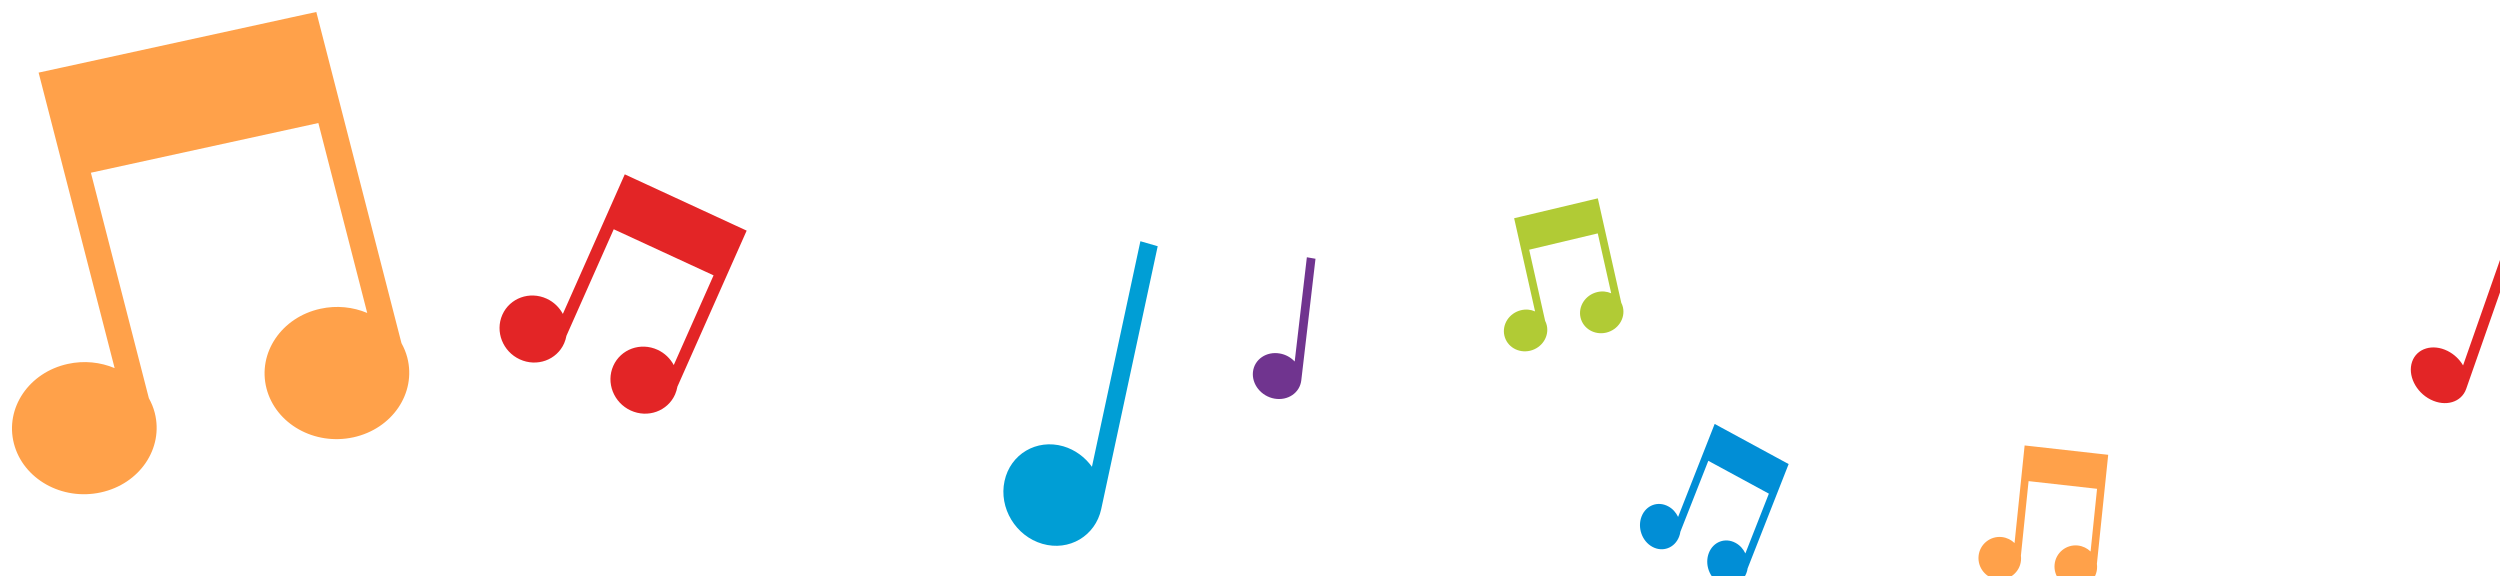 <?xml version="1.0" encoding="UTF-8"?>
<svg id="Layer_2" data-name="Layer 2" xmlns="http://www.w3.org/2000/svg" xmlns:xlink="http://www.w3.org/1999/xlink" viewBox="0 0 416.99 96.09">
  <defs>
    <style>
      .cls-1 {
        fill: #70348f;
      }

      .cls-2 {
        filter: url(#drop-shadow-1);
      }

      .cls-3 {
        fill: #018ed6;
      }

      .cls-4 {
        fill: #b1cb35;
      }

      .cls-5 {
        fill: #ffa14a;
      }

      .cls-6 {
        fill: #e32526;
      }

      .cls-7 {
        fill: #009ed5;
      }
    </style>
    <filter id="drop-shadow-1" x="-13.84" y="-13.73" width="448" height="127" filterUnits="userSpaceOnUse">
      <feOffset dx="2" dy="2"/>
      <feGaussianBlur result="blur" stdDeviation="5"/>
      <feFlood flood-color="#000" flood-opacity=".45"/>
      <feComposite in2="blur" operator="in"/>
      <feComposite in="SourceGraphic"/>
    </filter>
  </defs>
  <g id="text">
    <g class="cls-2">
      <path class="cls-3" d="M289.51,92.77l6.83-17.37-.47-.25-.65-.35-10.1-5.48-1.12-.61-2.18,5.54-3.92,9.97c-.35-.74-.91-1.37-1.64-1.76-1.73-.94-3.72-.19-4.45,1.68-.73,1.86.07,4.13,1.8,5.07,1.73.94,3.72.19,4.45-1.68.11-.27.18-.55.22-.84l4.66-11.83,10.1,5.48-3.92,9.97c-.35-.74-.91-1.37-1.64-1.76-1.73-.94-3.72-.19-4.45,1.68-.73,1.86.07,4.13,1.8,5.07,1.73.94,3.72.19,4.45-1.68.11-.27.18-.55.22-.84Z"/>
      <path class="cls-4" d="M268.42,48.49l-3.91-17.41-.53.13-.73.17-11.44,2.72-1.26.3,1.25,5.55,2.24,9.99c-.7-.31-1.52-.4-2.34-.2-1.96.47-3.2,2.36-2.78,4.22.42,1.87,2.34,3,4.3,2.54,1.96-.47,3.2-2.36,2.78-4.22-.06-.27-.16-.53-.28-.77l-2.66-11.86,11.44-2.72,2.24,9.99c-.7-.31-1.52-.4-2.34-.2-1.95.47-3.2,2.36-2.78,4.22.42,1.87,2.34,3,4.3,2.54,1.96-.47,3.2-2.36,2.78-4.22-.06-.27-.16-.53-.28-.76Z"/>
      <path class="cls-7" d="M188.21,38.25l-8.08,37.61c-1.15-1.6-2.8-2.84-4.77-3.42-4.46-1.29-8.85,1.31-9.81,5.8-.97,4.49,1.86,9.18,6.32,10.47,4.45,1.29,8.84-1.31,9.81-5.8l9.42-43.84-2.87-.83Z"/>
      <path class="cls-1" d="M215.98,40.9l-2.03,17.4c-.64-.68-1.5-1.17-2.49-1.34-2.22-.39-4.23.97-4.47,3.05-.24,2.08,1.37,4.09,3.59,4.48,2.23.39,4.23-.97,4.47-3.05l2.37-20.28-1.44-.25Z"/>
      <path class="cls-5" d="M64.96,55.22L50.76,0l-1.76.38-2.43.53L8.63,9.2l-4.19.91,4.53,17.61,8.15,31.68c-2.36-.99-5.08-1.3-7.81-.7-6.49,1.42-10.51,7.36-8.99,13.28,1.53,5.92,8.02,9.57,14.5,8.15,6.48-1.41,10.51-7.36,8.99-13.28-.22-.87-.56-1.67-.98-2.43L13.16,26.81l37.94-8.29,8.15,31.68c-2.36-.99-5.08-1.3-7.81-.7-6.49,1.42-10.51,7.37-8.99,13.29,1.53,5.92,8.01,9.57,14.5,8.15,6.48-1.42,10.51-7.37,8.99-13.28-.22-.86-.56-1.67-.98-2.43Z"/>
      <path class="cls-5" d="M347.75,92.09l1.89-18.23-.53-.06-.73-.08-11.42-1.28-1.26-.14-.6,5.82-1.08,10.46c-.55-.54-1.28-.9-2.1-1-1.95-.22-3.7,1.19-3.9,3.14-.2,1.96,1.22,3.72,3.17,3.93,1.95.22,3.7-1.19,3.9-3.14.03-.29.02-.57-.01-.84l1.28-12.42,11.42,1.28-1.08,10.46c-.55-.54-1.28-.9-2.1-1-1.95-.22-3.7,1.19-3.9,3.14-.2,1.96,1.22,3.72,3.17,3.93,1.95.22,3.7-1.19,3.9-3.14.03-.29.02-.56-.01-.84Z"/>
      <path class="cls-6" d="M415.39,40.22l-6.56,18.73c-.58-.99-1.46-1.85-2.57-2.41-2.49-1.25-5.15-.45-5.93,1.79-.78,2.24.6,5.07,3.09,6.32,2.49,1.25,5.15.45,5.93-1.79l7.65-21.83-1.61-.81Z"/>
      <path class="cls-6" d="M110.96,62.56l11.58-26.09-.77-.36-1.07-.49-16.65-7.69-1.84-.85-3.69,8.32-6.64,14.96c-.58-1.08-1.5-1.99-2.69-2.54-2.85-1.31-6.16-.11-7.4,2.68-1.24,2.8.06,6.13,2.91,7.44,2.85,1.31,6.16.12,7.4-2.68.18-.41.3-.83.38-1.25l7.89-17.77,16.65,7.69-6.64,14.96c-.58-1.08-1.5-1.99-2.69-2.54-2.85-1.32-6.16-.11-7.4,2.68-1.24,2.8.06,6.13,2.91,7.44,2.85,1.31,6.16.11,7.4-2.68.18-.41.3-.83.38-1.25Z"/>
    </g>
  </g>
</svg>